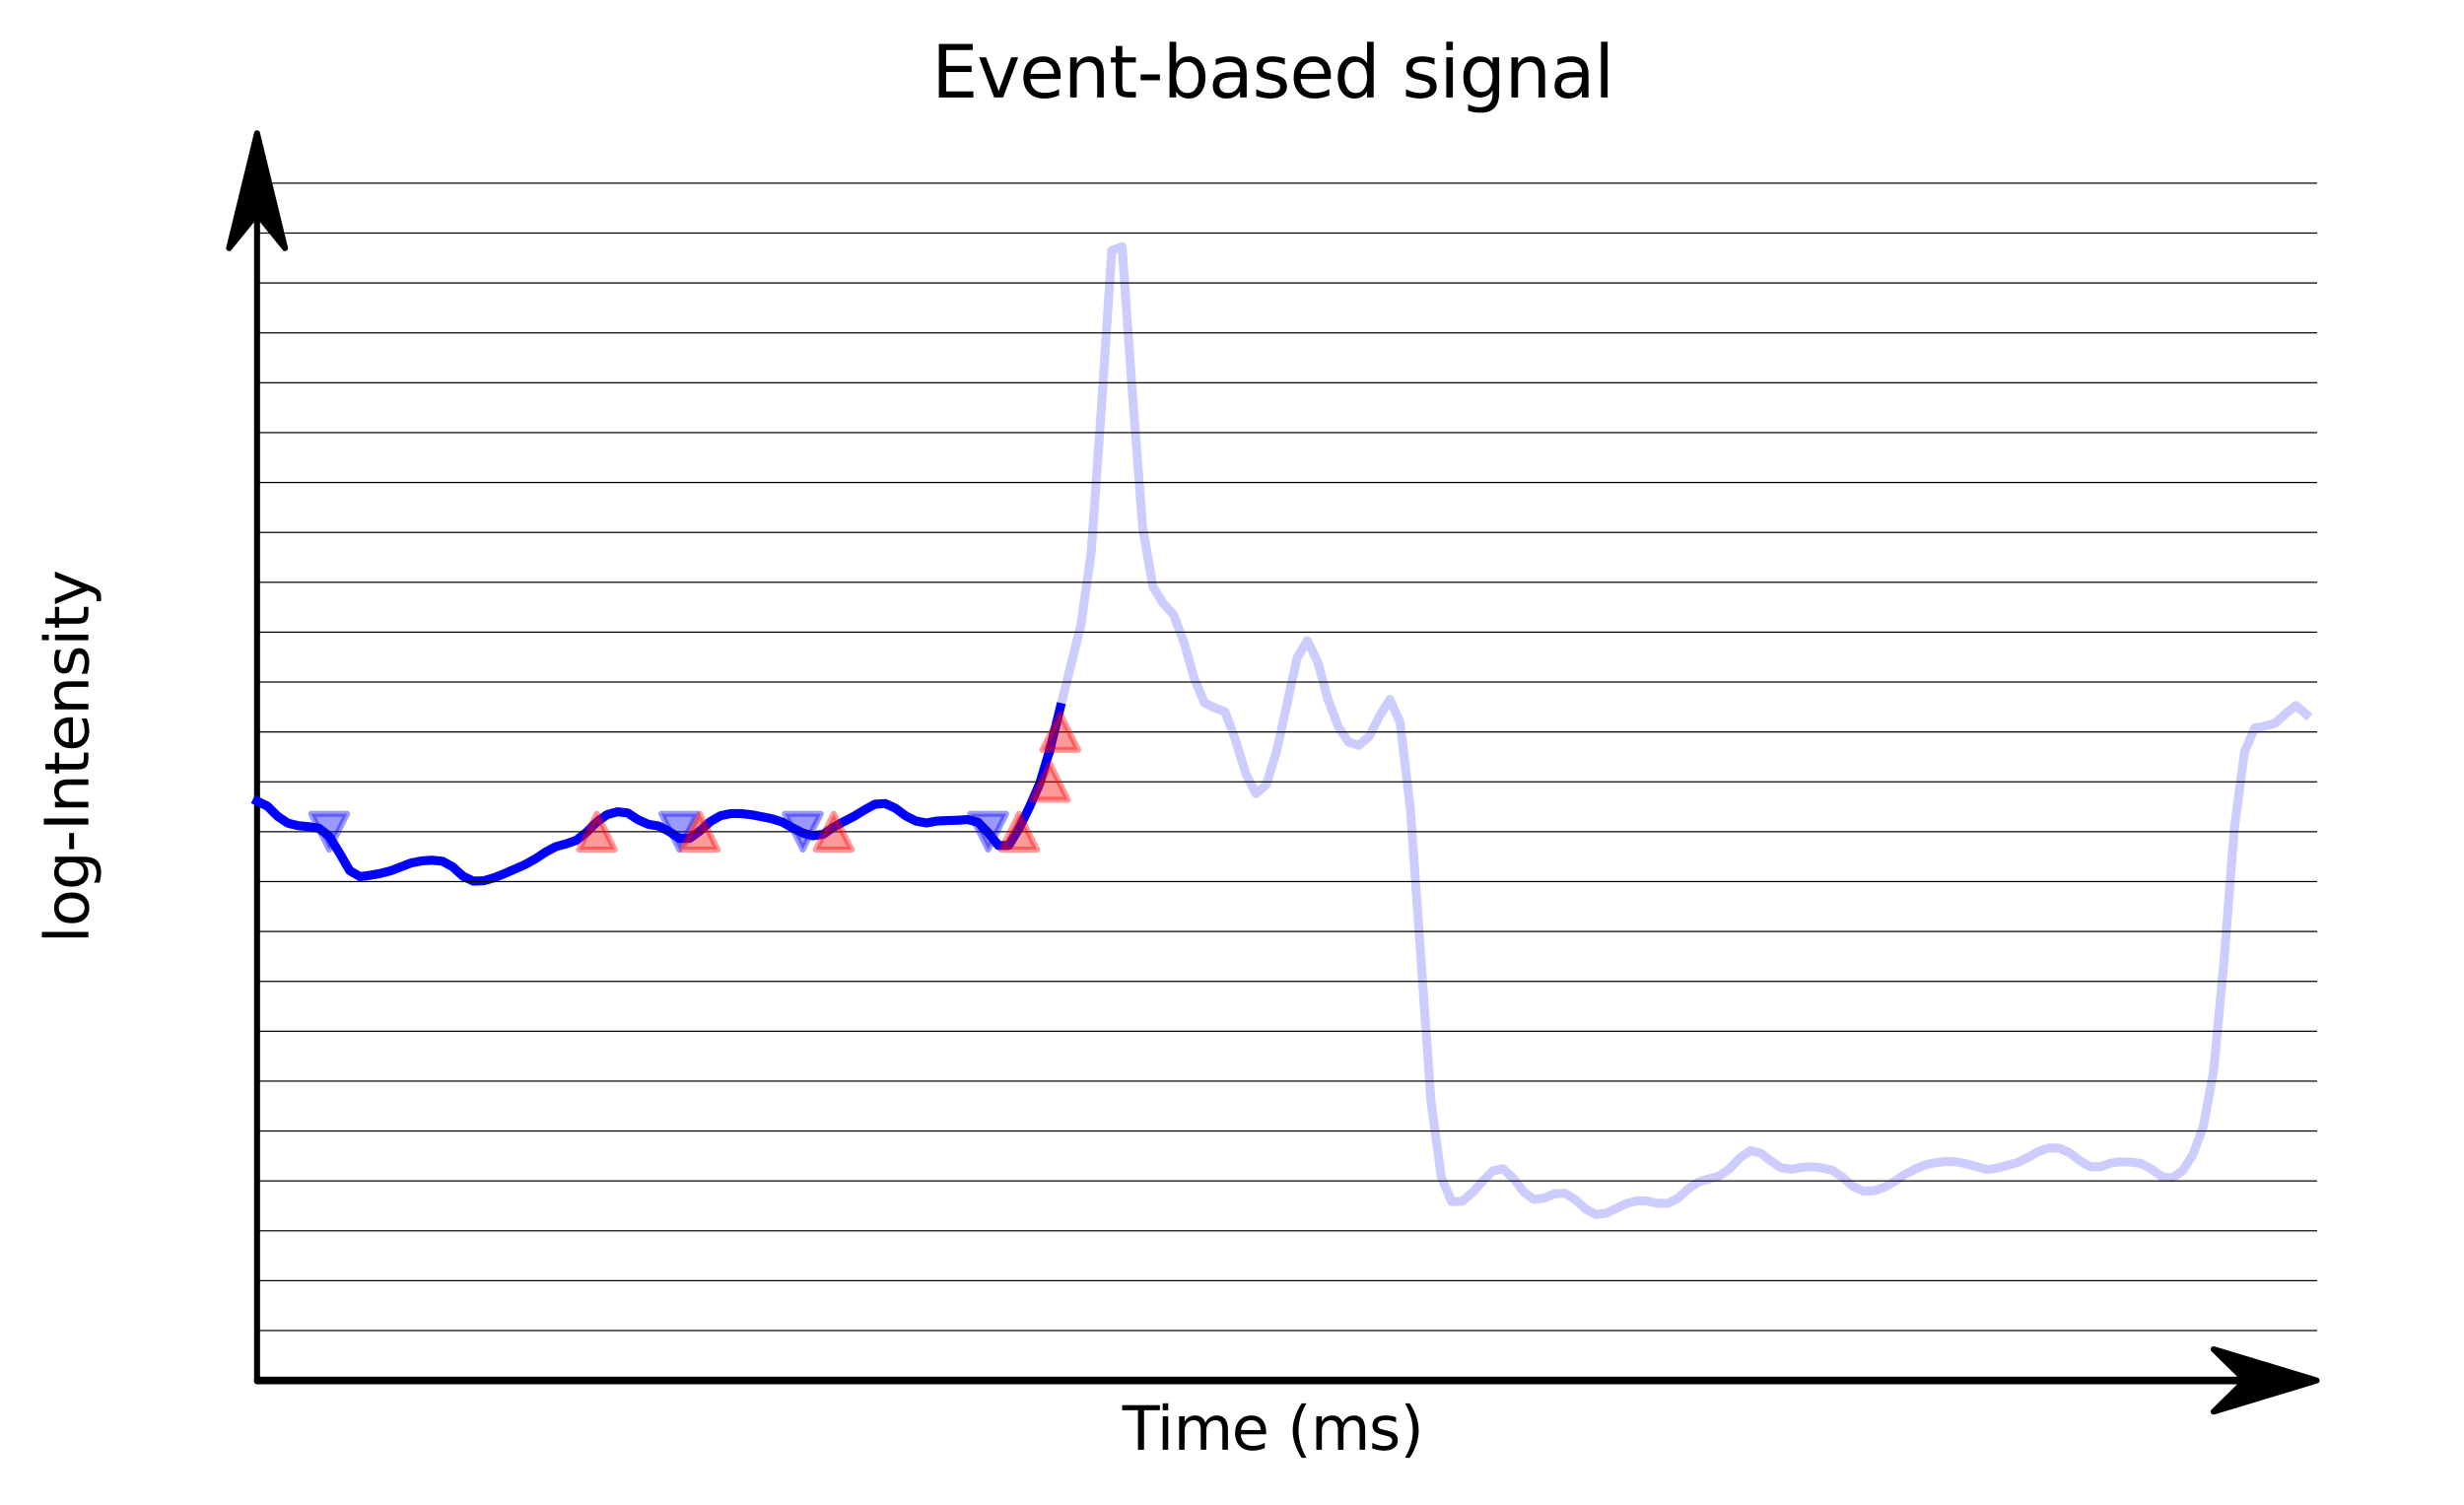 <?xml version="1.0" encoding="utf-8" standalone="no"?>
<!DOCTYPE svg PUBLIC "-//W3C//DTD SVG 1.1//EN"
  "http://www.w3.org/Graphics/SVG/1.1/DTD/svg11.dtd">
<svg xmlns:xlink="http://www.w3.org/1999/xlink" width="412.523pt" height="251.996pt" viewBox="0 0 412.523 251.996" xmlns="http://www.w3.org/2000/svg" version="1.1">
 <defs>
  <style type="text/css">*{stroke-linejoin: round; stroke-linecap: butt}</style>
 </defs>
 <g id="figure_1">
  <g id="patch_1">
   <path d="M 0 251.996 
L 412.523 251.996 
L 412.523 0 
L 0 0 
L 0 251.996 
z
" style="fill: none"/>
  </g>
  <g id="axes_1">
   <g id="patch_2">
    <path d="M 20.878 231.118 
L 405.323 231.118 
L 405.323 22.318 
L 20.878 22.318 
L 20.878 231.118 
z
" style="fill: none"/>
   </g>
   <g id="patch_3">
    <path d="M 387.848 231.118 
L 370.608 236.338 
L 375.78 231.256 
L 43.035 231.256 
L 43.035 230.98 
L 375.78 230.98 
L 370.608 225.898 
z
" style="stroke: #000000; stroke-linejoin: miter"/>
   </g>
   <g id="patch_4">
    <path d="M 43.035 22.318 
L 47.717 41.54 
L 43.036 35.774 
L 43.036 231.118 
L 43.034 231.118 
L 43.034 35.774 
L 38.353 41.54 
z
" style="stroke: #000000; stroke-linejoin: miter"/>
   </g>
   <g id="matplotlib.axis_1">
    <g id="text_1">
     <!-- Time (ms) -->
     <g transform="translate(187.901 242.717) scale(0.1 -0.1)">
      <defs>
       <path id="DejaVuSans-54" d="M -19 4666 
L 3928 4666 
L 3928 4134 
L 2272 4134 
L 2272 0 
L 1638 0 
L 1638 4134 
L -19 4134 
L -19 4666 
z
" transform="scale(0.016)"/>
       <path id="DejaVuSans-69" d="M 603 3500 
L 1178 3500 
L 1178 0 
L 603 0 
L 603 3500 
z
M 603 4863 
L 1178 4863 
L 1178 4134 
L 603 4134 
L 603 4863 
z
" transform="scale(0.016)"/>
       <path id="DejaVuSans-6d" d="M 3328 2828 
Q 3544 3216 3844 3400 
Q 4144 3584 4550 3584 
Q 5097 3584 5394 3201 
Q 5691 2819 5691 2113 
L 5691 0 
L 5113 0 
L 5113 2094 
Q 5113 2597 4934 2840 
Q 4756 3084 4391 3084 
Q 3944 3084 3684 2787 
Q 3425 2491 3425 1978 
L 3425 0 
L 2847 0 
L 2847 2094 
Q 2847 2600 2669 2842 
Q 2491 3084 2119 3084 
Q 1678 3084 1418 2786 
Q 1159 2488 1159 1978 
L 1159 0 
L 581 0 
L 581 3500 
L 1159 3500 
L 1159 2956 
Q 1356 3278 1631 3431 
Q 1906 3584 2284 3584 
Q 2666 3584 2933 3390 
Q 3200 3197 3328 2828 
z
" transform="scale(0.016)"/>
       <path id="DejaVuSans-65" d="M 3597 1894 
L 3597 1613 
L 953 1613 
Q 991 1019 1311 708 
Q 1631 397 2203 397 
Q 2534 397 2845 478 
Q 3156 559 3463 722 
L 3463 178 
Q 3153 47 2828 -22 
Q 2503 -91 2169 -91 
Q 1331 -91 842 396 
Q 353 884 353 1716 
Q 353 2575 817 3079 
Q 1281 3584 2069 3584 
Q 2775 3584 3186 3129 
Q 3597 2675 3597 1894 
z
M 3022 2063 
Q 3016 2534 2758 2815 
Q 2500 3097 2075 3097 
Q 1594 3097 1305 2825 
Q 1016 2553 972 2059 
L 3022 2063 
z
" transform="scale(0.016)"/>
       <path id="DejaVuSans-20" transform="scale(0.016)"/>
       <path id="DejaVuSans-28" d="M 1984 4856 
Q 1566 4138 1362 3434 
Q 1159 2731 1159 2009 
Q 1159 1288 1364 580 
Q 1569 -128 1984 -844 
L 1484 -844 
Q 1016 -109 783 600 
Q 550 1309 550 2009 
Q 550 2706 781 3412 
Q 1013 4119 1484 4856 
L 1984 4856 
z
" transform="scale(0.016)"/>
       <path id="DejaVuSans-73" d="M 2834 3397 
L 2834 2853 
Q 2591 2978 2328 3040 
Q 2066 3103 1784 3103 
Q 1356 3103 1142 2972 
Q 928 2841 928 2578 
Q 928 2378 1081 2264 
Q 1234 2150 1697 2047 
L 1894 2003 
Q 2506 1872 2764 1633 
Q 3022 1394 3022 966 
Q 3022 478 2636 193 
Q 2250 -91 1575 -91 
Q 1294 -91 989 -36 
Q 684 19 347 128 
L 347 722 
Q 666 556 975 473 
Q 1284 391 1588 391 
Q 1994 391 2212 530 
Q 2431 669 2431 922 
Q 2431 1156 2273 1281 
Q 2116 1406 1581 1522 
L 1381 1569 
Q 847 1681 609 1914 
Q 372 2147 372 2553 
Q 372 3047 722 3315 
Q 1072 3584 1716 3584 
Q 2034 3584 2315 3537 
Q 2597 3491 2834 3397 
z
" transform="scale(0.016)"/>
       <path id="DejaVuSans-29" d="M 513 4856 
L 1013 4856 
Q 1481 4119 1714 3412 
Q 1947 2706 1947 2009 
Q 1947 1309 1714 600 
Q 1481 -109 1013 -844 
L 513 -844 
Q 928 -128 1133 580 
Q 1338 1288 1338 2009 
Q 1338 2731 1133 3434 
Q 928 4138 513 4856 
z
" transform="scale(0.016)"/>
      </defs>
      <use xlink:href="#DejaVuSans-54"/>
      <use xlink:href="#DejaVuSans-69" x="57.959"/>
      <use xlink:href="#DejaVuSans-6d" x="85.742"/>
      <use xlink:href="#DejaVuSans-65" x="183.154"/>
      <use xlink:href="#DejaVuSans-20" x="244.678"/>
      <use xlink:href="#DejaVuSans-28" x="276.465"/>
      <use xlink:href="#DejaVuSans-6d" x="315.479"/>
      <use xlink:href="#DejaVuSans-73" x="412.891"/>
      <use xlink:href="#DejaVuSans-29" x="464.99"/>
     </g>
    </g>
   </g>
   <g id="matplotlib.axis_2">
    <g id="text_2">
     <!-- log-Intensity -->
     <g transform="translate(14.798 157.907) rotate(-90) scale(0.1 -0.1)">
      <defs>
       <path id="DejaVuSans-6c" d="M 603 4863 
L 1178 4863 
L 1178 0 
L 603 0 
L 603 4863 
z
" transform="scale(0.016)"/>
       <path id="DejaVuSans-6f" d="M 1959 3097 
Q 1497 3097 1228 2736 
Q 959 2375 959 1747 
Q 959 1119 1226 758 
Q 1494 397 1959 397 
Q 2419 397 2687 759 
Q 2956 1122 2956 1747 
Q 2956 2369 2687 2733 
Q 2419 3097 1959 3097 
z
M 1959 3584 
Q 2709 3584 3137 3096 
Q 3566 2609 3566 1747 
Q 3566 888 3137 398 
Q 2709 -91 1959 -91 
Q 1206 -91 779 398 
Q 353 888 353 1747 
Q 353 2609 779 3096 
Q 1206 3584 1959 3584 
z
" transform="scale(0.016)"/>
       <path id="DejaVuSans-67" d="M 2906 1791 
Q 2906 2416 2648 2759 
Q 2391 3103 1925 3103 
Q 1463 3103 1205 2759 
Q 947 2416 947 1791 
Q 947 1169 1205 825 
Q 1463 481 1925 481 
Q 2391 481 2648 825 
Q 2906 1169 2906 1791 
z
M 3481 434 
Q 3481 -459 3084 -895 
Q 2688 -1331 1869 -1331 
Q 1566 -1331 1297 -1286 
Q 1028 -1241 775 -1147 
L 775 -588 
Q 1028 -725 1275 -790 
Q 1522 -856 1778 -856 
Q 2344 -856 2625 -561 
Q 2906 -266 2906 331 
L 2906 616 
Q 2728 306 2450 153 
Q 2172 0 1784 0 
Q 1141 0 747 490 
Q 353 981 353 1791 
Q 353 2603 747 3093 
Q 1141 3584 1784 3584 
Q 2172 3584 2450 3431 
Q 2728 3278 2906 2969 
L 2906 3500 
L 3481 3500 
L 3481 434 
z
" transform="scale(0.016)"/>
       <path id="DejaVuSans-2d" d="M 313 2009 
L 1997 2009 
L 1997 1497 
L 313 1497 
L 313 2009 
z
" transform="scale(0.016)"/>
       <path id="DejaVuSans-49" d="M 628 4666 
L 1259 4666 
L 1259 0 
L 628 0 
L 628 4666 
z
" transform="scale(0.016)"/>
       <path id="DejaVuSans-6e" d="M 3513 2113 
L 3513 0 
L 2938 0 
L 2938 2094 
Q 2938 2591 2744 2837 
Q 2550 3084 2163 3084 
Q 1697 3084 1428 2787 
Q 1159 2491 1159 1978 
L 1159 0 
L 581 0 
L 581 3500 
L 1159 3500 
L 1159 2956 
Q 1366 3272 1645 3428 
Q 1925 3584 2291 3584 
Q 2894 3584 3203 3211 
Q 3513 2838 3513 2113 
z
" transform="scale(0.016)"/>
       <path id="DejaVuSans-74" d="M 1172 4494 
L 1172 3500 
L 2356 3500 
L 2356 3053 
L 1172 3053 
L 1172 1153 
Q 1172 725 1289 603 
Q 1406 481 1766 481 
L 2356 481 
L 2356 0 
L 1766 0 
Q 1100 0 847 248 
Q 594 497 594 1153 
L 594 3053 
L 172 3053 
L 172 3500 
L 594 3500 
L 594 4494 
L 1172 4494 
z
" transform="scale(0.016)"/>
       <path id="DejaVuSans-79" d="M 2059 -325 
Q 1816 -950 1584 -1140 
Q 1353 -1331 966 -1331 
L 506 -1331 
L 506 -850 
L 844 -850 
Q 1081 -850 1212 -737 
Q 1344 -625 1503 -206 
L 1606 56 
L 191 3500 
L 800 3500 
L 1894 763 
L 2988 3500 
L 3597 3500 
L 2059 -325 
z
" transform="scale(0.016)"/>
      </defs>
      <use xlink:href="#DejaVuSans-6c"/>
      <use xlink:href="#DejaVuSans-6f" x="27.783"/>
      <use xlink:href="#DejaVuSans-67" x="88.965"/>
      <use xlink:href="#DejaVuSans-2d" x="152.441"/>
      <use xlink:href="#DejaVuSans-49" x="188.525"/>
      <use xlink:href="#DejaVuSans-6e" x="218.018"/>
      <use xlink:href="#DejaVuSans-74" x="281.396"/>
      <use xlink:href="#DejaVuSans-65" x="320.605"/>
      <use xlink:href="#DejaVuSans-6e" x="382.129"/>
      <use xlink:href="#DejaVuSans-73" x="445.508"/>
      <use xlink:href="#DejaVuSans-69" x="497.607"/>
      <use xlink:href="#DejaVuSans-74" x="525.391"/>
      <use xlink:href="#DejaVuSans-79" x="564.6"/>
     </g>
    </g>
   </g>
   <g id="line2d_1">
    <path d="M 43.035 134.121 
L 44.759 134.957 
L 46.483 136.664 
L 48.207 137.82 
L 49.931 138.24 
L 53.379 138.657 
L 55.103 139.981 
L 58.551 145.763 
L 60.275 146.759 
L 63.724 146.221 
L 65.448 145.774 
L 68.896 144.456 
L 70.62 144.132 
L 72.344 144.017 
L 74.068 144.186 
L 75.792 145.127 
L 77.516 146.688 
L 79.24 147.516 
L 80.964 147.459 
L 82.688 146.968 
L 86.136 145.528 
L 87.861 144.766 
L 89.585 143.818 
L 91.309 142.676 
L 93.033 141.756 
L 94.757 141.288 
L 96.481 140.693 
L 98.205 139.333 
L 99.929 137.604 
L 101.653 136.384 
L 103.377 135.907 
L 105.101 136.106 
L 106.825 137.245 
L 108.549 138.013 
L 110.273 138.295 
L 111.997 139.191 
L 113.722 140.345 
L 115.446 140.375 
L 117.17 139.123 
L 118.894 137.569 
L 120.618 136.573 
L 122.342 136.211 
L 124.066 136.214 
L 125.79 136.4 
L 129.238 137.077 
L 130.962 137.633 
L 134.41 139.468 
L 136.134 139.927 
L 137.858 139.659 
L 139.583 138.476 
L 146.479 134.639 
L 148.203 134.529 
L 149.927 135.323 
L 151.651 136.606 
L 153.375 137.472 
L 155.099 137.778 
L 156.823 137.467 
L 161.995 137.212 
L 163.719 137.654 
L 165.444 139.422 
L 167.168 141.556 
L 168.892 141.535 
L 170.616 138.685 
L 172.34 135.131 
L 174.064 131.185 
L 175.788 125.474 
L 180.96 104.633 
L 182.684 92.493 
L 184.408 68.139 
L 186.132 41.956 
L 187.856 41.3 
L 189.58 65.755 
L 191.305 88.371 
L 193.029 98.262 
L 194.753 101.013 
L 196.477 102.926 
L 198.201 107.48 
L 199.925 113.516 
L 201.649 117.676 
L 203.373 118.498 
L 205.097 119.169 
L 206.821 123.833 
L 208.545 129.429 
L 210.269 132.869 
L 211.993 131.388 
L 213.717 125.829 
L 217.166 110.128 
L 218.89 107.268 
L 220.614 110.831 
L 222.338 117.095 
L 224.062 121.692 
L 225.786 124.246 
L 227.51 124.791 
L 229.234 123.304 
L 230.958 119.879 
L 232.682 117.105 
L 234.406 120.942 
L 236.13 135.474 
L 239.578 184.399 
L 241.303 197.08 
L 243.027 201.174 
L 244.751 201.143 
L 246.475 199.696 
L 248.199 197.775 
L 249.923 196.033 
L 251.647 195.679 
L 253.371 197.271 
L 255.095 199.548 
L 256.819 200.82 
L 258.543 200.577 
L 260.267 199.867 
L 261.991 199.78 
L 263.715 200.818 
L 265.439 202.385 
L 267.164 203.329 
L 268.888 203.116 
L 272.336 201.49 
L 274.06 201.033 
L 275.784 201.088 
L 277.508 201.461 
L 279.232 201.466 
L 280.956 200.562 
L 282.68 199.018 
L 284.404 197.871 
L 287.852 196.871 
L 289.576 195.651 
L 291.3 193.856 
L 293.025 192.646 
L 294.749 193.034 
L 296.473 194.368 
L 298.197 195.521 
L 299.921 195.759 
L 301.645 195.441 
L 303.369 195.331 
L 305.093 195.532 
L 306.817 195.962 
L 308.541 197.16 
L 310.265 198.66 
L 311.989 199.422 
L 313.713 199.364 
L 315.437 198.804 
L 317.161 197.811 
L 318.886 196.639 
L 320.61 195.741 
L 322.334 195.017 
L 324.058 194.663 
L 325.782 194.455 
L 327.506 194.52 
L 329.23 194.844 
L 332.678 195.806 
L 334.402 195.571 
L 337.85 194.608 
L 339.574 193.777 
L 341.298 192.775 
L 343.022 192.193 
L 344.747 192.211 
L 346.471 192.988 
L 348.195 194.326 
L 349.919 195.319 
L 351.643 195.325 
L 353.367 194.743 
L 355.091 194.5 
L 356.815 194.563 
L 358.539 194.83 
L 360.263 195.763 
L 361.987 197.05 
L 363.711 197.183 
L 365.435 195.986 
L 367.159 193.258 
L 368.883 188.554 
L 370.608 179.3 
L 372.332 161.08 
L 374.056 138.854 
L 375.78 125.853 
L 377.504 121.881 
L 379.228 121.574 
L 380.952 121.064 
L 382.676 119.463 
L 384.4 118.122 
L 386.124 119.603 
L 386.124 119.603 
" clip-path="url(#p25abf93194)" style="fill: none; stroke: #0000ff; stroke-opacity: 0.2; stroke-width: 1.5; stroke-linecap: square"/>
   </g>
   <g id="line2d_2">
    <path d="M 43.035 134.121 
L 44.759 134.957 
L 46.483 136.664 
L 48.207 137.82 
L 49.931 138.24 
L 51.655 138.398 
L 53.379 138.657 
L 55.103 139.981 
L 56.827 142.794 
L 58.551 145.763 
L 60.275 146.759 
L 62 146.537 
L 63.724 146.221 
L 65.448 145.774 
L 67.172 145.109 
L 68.896 144.456 
L 70.62 144.132 
L 72.344 144.017 
L 74.068 144.186 
L 75.792 145.127 
L 77.516 146.688 
L 79.24 147.516 
L 80.964 147.459 
L 82.688 146.968 
L 84.412 146.287 
L 86.136 145.528 
L 87.861 144.766 
L 89.585 143.818 
L 91.309 142.676 
L 93.033 141.756 
L 94.757 141.288 
L 96.481 140.693 
L 98.205 139.333 
L 99.929 137.604 
L 101.653 136.384 
L 103.377 135.907 
L 105.101 136.106 
L 106.825 137.245 
L 108.549 138.013 
L 110.273 138.295 
L 111.997 139.191 
L 113.722 140.345 
L 115.446 140.375 
L 117.17 139.123 
L 118.894 137.569 
L 120.618 136.573 
L 122.342 136.211 
L 124.066 136.214 
L 125.79 136.4 
L 127.514 136.734 
L 129.238 137.077 
L 130.962 137.633 
L 132.686 138.606 
L 134.41 139.468 
L 136.134 139.927 
L 137.858 139.659 
L 139.583 138.476 
L 141.307 137.528 
L 143.031 136.648 
L 144.755 135.583 
L 146.479 134.639 
L 148.203 134.529 
L 149.927 135.323 
L 151.651 136.606 
L 153.375 137.472 
L 155.099 137.778 
L 156.823 137.467 
L 158.547 137.379 
L 160.271 137.333 
L 161.995 137.212 
L 163.719 137.654 
L 165.444 139.422 
L 167.168 141.556 
L 168.892 141.535 
L 170.616 138.685 
L 172.34 135.131 
L 174.064 131.185 
L 175.788 125.474 
" clip-path="url(#p25abf93194)" style="fill: none; stroke: #0000ff; stroke-width: 1.5; stroke-linecap: square"/>
   </g>
   <g id="line2d_3">
    <path d="M 175.788 125.474 
L 177.512 118.444 
" clip-path="url(#p25abf93194)" style="fill: none; stroke: #0000ff; stroke-width: 1.5; stroke-linecap: square"/>
   </g>
   <g id="line2d_4">
    <path d="M 43.035 231.118 
L 387.848 231.118 
" clip-path="url(#p25abf93194)" style="fill: none; stroke: #000000; stroke-width: 0.2; stroke-linecap: square"/>
   </g>
   <g id="line2d_5">
    <path d="M 43.035 222.766 
L 387.848 222.766 
" clip-path="url(#p25abf93194)" style="fill: none; stroke: #000000; stroke-width: 0.2; stroke-linecap: square"/>
   </g>
   <g id="line2d_6">
    <path d="M 43.035 214.414 
L 387.848 214.414 
" clip-path="url(#p25abf93194)" style="fill: none; stroke: #000000; stroke-width: 0.2; stroke-linecap: square"/>
   </g>
   <g id="line2d_7">
    <path d="M 43.035 206.062 
L 387.848 206.062 
" clip-path="url(#p25abf93194)" style="fill: none; stroke: #000000; stroke-width: 0.2; stroke-linecap: square"/>
   </g>
   <g id="line2d_8">
    <path d="M 43.035 197.71 
L 387.848 197.71 
" clip-path="url(#p25abf93194)" style="fill: none; stroke: #000000; stroke-width: 0.2; stroke-linecap: square"/>
   </g>
   <g id="line2d_9">
    <path d="M 43.035 189.358 
L 387.848 189.358 
" clip-path="url(#p25abf93194)" style="fill: none; stroke: #000000; stroke-width: 0.2; stroke-linecap: square"/>
   </g>
   <g id="line2d_10">
    <path d="M 43.035 181.006 
L 387.848 181.006 
" clip-path="url(#p25abf93194)" style="fill: none; stroke: #000000; stroke-width: 0.2; stroke-linecap: square"/>
   </g>
   <g id="line2d_11">
    <path d="M 43.035 172.654 
L 387.848 172.654 
" clip-path="url(#p25abf93194)" style="fill: none; stroke: #000000; stroke-width: 0.2; stroke-linecap: square"/>
   </g>
   <g id="line2d_12">
    <path d="M 43.035 164.302 
L 387.848 164.302 
" clip-path="url(#p25abf93194)" style="fill: none; stroke: #000000; stroke-width: 0.2; stroke-linecap: square"/>
   </g>
   <g id="line2d_13">
    <path d="M 43.035 155.95 
L 387.848 155.95 
" clip-path="url(#p25abf93194)" style="fill: none; stroke: #000000; stroke-width: 0.2; stroke-linecap: square"/>
   </g>
   <g id="line2d_14">
    <path d="M 43.035 147.598 
L 387.848 147.598 
" clip-path="url(#p25abf93194)" style="fill: none; stroke: #000000; stroke-width: 0.2; stroke-linecap: square"/>
   </g>
   <g id="line2d_15">
    <path d="M 43.035 139.246 
L 387.848 139.246 
" clip-path="url(#p25abf93194)" style="fill: none; stroke: #000000; stroke-width: 0.2; stroke-linecap: square"/>
   </g>
   <g id="line2d_16">
    <path d="M 43.035 130.894 
L 387.848 130.894 
" clip-path="url(#p25abf93194)" style="fill: none; stroke: #000000; stroke-width: 0.2; stroke-linecap: square"/>
   </g>
   <g id="line2d_17">
    <path d="M 43.035 122.542 
L 387.848 122.542 
" clip-path="url(#p25abf93194)" style="fill: none; stroke: #000000; stroke-width: 0.2; stroke-linecap: square"/>
   </g>
   <g id="line2d_18">
    <path d="M 43.035 114.19 
L 387.848 114.19 
" clip-path="url(#p25abf93194)" style="fill: none; stroke: #000000; stroke-width: 0.2; stroke-linecap: square"/>
   </g>
   <g id="line2d_19">
    <path d="M 43.035 105.838 
L 387.848 105.838 
" clip-path="url(#p25abf93194)" style="fill: none; stroke: #000000; stroke-width: 0.2; stroke-linecap: square"/>
   </g>
   <g id="line2d_20">
    <path d="M 43.035 97.486 
L 387.848 97.486 
" clip-path="url(#p25abf93194)" style="fill: none; stroke: #000000; stroke-width: 0.2; stroke-linecap: square"/>
   </g>
   <g id="line2d_21">
    <path d="M 43.035 89.134 
L 387.848 89.134 
" clip-path="url(#p25abf93194)" style="fill: none; stroke: #000000; stroke-width: 0.2; stroke-linecap: square"/>
   </g>
   <g id="line2d_22">
    <path d="M 43.035 80.782 
L 387.848 80.782 
" clip-path="url(#p25abf93194)" style="fill: none; stroke: #000000; stroke-width: 0.2; stroke-linecap: square"/>
   </g>
   <g id="line2d_23">
    <path d="M 43.035 72.43 
L 387.848 72.43 
" clip-path="url(#p25abf93194)" style="fill: none; stroke: #000000; stroke-width: 0.2; stroke-linecap: square"/>
   </g>
   <g id="line2d_24">
    <path d="M 43.035 64.078 
L 387.848 64.078 
" clip-path="url(#p25abf93194)" style="fill: none; stroke: #000000; stroke-width: 0.2; stroke-linecap: square"/>
   </g>
   <g id="line2d_25">
    <path d="M 43.035 55.726 
L 387.848 55.726 
" clip-path="url(#p25abf93194)" style="fill: none; stroke: #000000; stroke-width: 0.2; stroke-linecap: square"/>
   </g>
   <g id="line2d_26">
    <path d="M 43.035 47.374 
L 387.848 47.374 
" clip-path="url(#p25abf93194)" style="fill: none; stroke: #000000; stroke-width: 0.2; stroke-linecap: square"/>
   </g>
   <g id="line2d_27">
    <path d="M 43.035 39.022 
L 387.848 39.022 
" clip-path="url(#p25abf93194)" style="fill: none; stroke: #000000; stroke-width: 0.2; stroke-linecap: square"/>
   </g>
   <g id="line2d_28">
    <path d="M 43.035 30.67 
L 387.848 30.67 
" clip-path="url(#p25abf93194)" style="fill: none; stroke: #000000; stroke-width: 0.2; stroke-linecap: square"/>
   </g>
   <g id="line2d_29">
    <defs>
     <path id="m232a36e3db" d="M -0 3 
L 3 -3 
L -3 -3 
z
" style="stroke: #0000ff; stroke-opacity: 0.4; stroke-linejoin: miter"/>
    </defs>
    <g clip-path="url(#p25abf93194)">
     <use xlink:href="#m232a36e3db" x="55.103" y="139.246" style="fill: #0000ff; fill-opacity: 0.4; stroke: #0000ff; stroke-opacity: 0.4; stroke-linejoin: miter"/>
    </g>
   </g>
   <g id="line2d_30">
    <defs>
     <path id="m205039d070" d="M 0 -3 
L -3 3 
L 3 3 
z
" style="stroke: #ff0000; stroke-opacity: 0.4; stroke-linejoin: miter"/>
    </defs>
    <g clip-path="url(#p25abf93194)">
     <use xlink:href="#m205039d070" x="99.929" y="139.246" style="fill: #ff0000; fill-opacity: 0.4; stroke: #ff0000; stroke-opacity: 0.4; stroke-linejoin: miter"/>
    </g>
   </g>
   <g id="line2d_31">
    <g clip-path="url(#p25abf93194)">
     <use xlink:href="#m232a36e3db" x="113.722" y="139.246" style="fill: #0000ff; fill-opacity: 0.4; stroke: #0000ff; stroke-opacity: 0.4; stroke-linejoin: miter"/>
    </g>
   </g>
   <g id="line2d_32">
    <g clip-path="url(#p25abf93194)">
     <use xlink:href="#m205039d070" x="117.17" y="139.246" style="fill: #ff0000; fill-opacity: 0.4; stroke: #ff0000; stroke-opacity: 0.4; stroke-linejoin: miter"/>
    </g>
   </g>
   <g id="line2d_33">
    <g clip-path="url(#p25abf93194)">
     <use xlink:href="#m232a36e3db" x="134.41" y="139.246" style="fill: #0000ff; fill-opacity: 0.4; stroke: #0000ff; stroke-opacity: 0.4; stroke-linejoin: miter"/>
    </g>
   </g>
   <g id="line2d_34">
    <g clip-path="url(#p25abf93194)">
     <use xlink:href="#m205039d070" x="139.583" y="139.246" style="fill: #ff0000; fill-opacity: 0.4; stroke: #ff0000; stroke-opacity: 0.4; stroke-linejoin: miter"/>
    </g>
   </g>
   <g id="line2d_35">
    <g clip-path="url(#p25abf93194)">
     <use xlink:href="#m232a36e3db" x="165.444" y="139.246" style="fill: #0000ff; fill-opacity: 0.4; stroke: #0000ff; stroke-opacity: 0.4; stroke-linejoin: miter"/>
    </g>
   </g>
   <g id="line2d_36">
    <g clip-path="url(#p25abf93194)">
     <use xlink:href="#m205039d070" x="170.616" y="139.246" style="fill: #ff0000; fill-opacity: 0.4; stroke: #ff0000; stroke-opacity: 0.4; stroke-linejoin: miter"/>
    </g>
   </g>
   <g id="line2d_37">
    <g clip-path="url(#p25abf93194)">
     <use xlink:href="#m205039d070" x="175.788" y="130.894" style="fill: #ff0000; fill-opacity: 0.4; stroke: #ff0000; stroke-opacity: 0.4; stroke-linejoin: miter"/>
    </g>
   </g>
   <g id="line2d_38">
    <g clip-path="url(#p25abf93194)">
     <use xlink:href="#m205039d070" x="177.512" y="122.542" style="fill: #ff0000; fill-opacity: 0.4; stroke: #ff0000; stroke-opacity: 0.4; stroke-linejoin: miter"/>
    </g>
   </g>
   <g id="text_3">
    <!-- Event-based signal -->
    <g transform="translate(155.98 16.318) scale(0.12 -0.12)">
     <defs>
      <path id="DejaVuSans-45" d="M 628 4666 
L 3578 4666 
L 3578 4134 
L 1259 4134 
L 1259 2753 
L 3481 2753 
L 3481 2222 
L 1259 2222 
L 1259 531 
L 3634 531 
L 3634 0 
L 628 0 
L 628 4666 
z
" transform="scale(0.016)"/>
      <path id="DejaVuSans-76" d="M 191 3500 
L 800 3500 
L 1894 563 
L 2988 3500 
L 3597 3500 
L 2284 0 
L 1503 0 
L 191 3500 
z
" transform="scale(0.016)"/>
      <path id="DejaVuSans-62" d="M 3116 1747 
Q 3116 2381 2855 2742 
Q 2594 3103 2138 3103 
Q 1681 3103 1420 2742 
Q 1159 2381 1159 1747 
Q 1159 1113 1420 752 
Q 1681 391 2138 391 
Q 2594 391 2855 752 
Q 3116 1113 3116 1747 
z
M 1159 2969 
Q 1341 3281 1617 3432 
Q 1894 3584 2278 3584 
Q 2916 3584 3314 3078 
Q 3713 2572 3713 1747 
Q 3713 922 3314 415 
Q 2916 -91 2278 -91 
Q 1894 -91 1617 61 
Q 1341 213 1159 525 
L 1159 0 
L 581 0 
L 581 4863 
L 1159 4863 
L 1159 2969 
z
" transform="scale(0.016)"/>
      <path id="DejaVuSans-61" d="M 2194 1759 
Q 1497 1759 1228 1600 
Q 959 1441 959 1056 
Q 959 750 1161 570 
Q 1363 391 1709 391 
Q 2188 391 2477 730 
Q 2766 1069 2766 1631 
L 2766 1759 
L 2194 1759 
z
M 3341 1997 
L 3341 0 
L 2766 0 
L 2766 531 
Q 2569 213 2275 61 
Q 1981 -91 1556 -91 
Q 1019 -91 701 211 
Q 384 513 384 1019 
Q 384 1609 779 1909 
Q 1175 2209 1959 2209 
L 2766 2209 
L 2766 2266 
Q 2766 2663 2505 2880 
Q 2244 3097 1772 3097 
Q 1472 3097 1187 3025 
Q 903 2953 641 2809 
L 641 3341 
Q 956 3463 1253 3523 
Q 1550 3584 1831 3584 
Q 2591 3584 2966 3190 
Q 3341 2797 3341 1997 
z
" transform="scale(0.016)"/>
      <path id="DejaVuSans-64" d="M 2906 2969 
L 2906 4863 
L 3481 4863 
L 3481 0 
L 2906 0 
L 2906 525 
Q 2725 213 2448 61 
Q 2172 -91 1784 -91 
Q 1150 -91 751 415 
Q 353 922 353 1747 
Q 353 2572 751 3078 
Q 1150 3584 1784 3584 
Q 2172 3584 2448 3432 
Q 2725 3281 2906 2969 
z
M 947 1747 
Q 947 1113 1208 752 
Q 1469 391 1925 391 
Q 2381 391 2643 752 
Q 2906 1113 2906 1747 
Q 2906 2381 2643 2742 
Q 2381 3103 1925 3103 
Q 1469 3103 1208 2742 
Q 947 2381 947 1747 
z
" transform="scale(0.016)"/>
     </defs>
     <use xlink:href="#DejaVuSans-45"/>
     <use xlink:href="#DejaVuSans-76" x="63.184"/>
     <use xlink:href="#DejaVuSans-65" x="122.363"/>
     <use xlink:href="#DejaVuSans-6e" x="183.887"/>
     <use xlink:href="#DejaVuSans-74" x="247.266"/>
     <use xlink:href="#DejaVuSans-2d" x="286.475"/>
     <use xlink:href="#DejaVuSans-62" x="322.559"/>
     <use xlink:href="#DejaVuSans-61" x="386.035"/>
     <use xlink:href="#DejaVuSans-73" x="447.314"/>
     <use xlink:href="#DejaVuSans-65" x="499.414"/>
     <use xlink:href="#DejaVuSans-64" x="560.938"/>
     <use xlink:href="#DejaVuSans-20" x="624.414"/>
     <use xlink:href="#DejaVuSans-73" x="656.201"/>
     <use xlink:href="#DejaVuSans-69" x="708.301"/>
     <use xlink:href="#DejaVuSans-67" x="736.084"/>
     <use xlink:href="#DejaVuSans-6e" x="799.561"/>
     <use xlink:href="#DejaVuSans-61" x="862.939"/>
     <use xlink:href="#DejaVuSans-6c" x="924.219"/>
    </g>
   </g>
  </g>
 </g>
 <defs>
  <clipPath id="p25abf93194">
   <rect x="20.878" y="22.318" width="384.445" height="208.8"/>
  </clipPath>
 </defs>
</svg>
